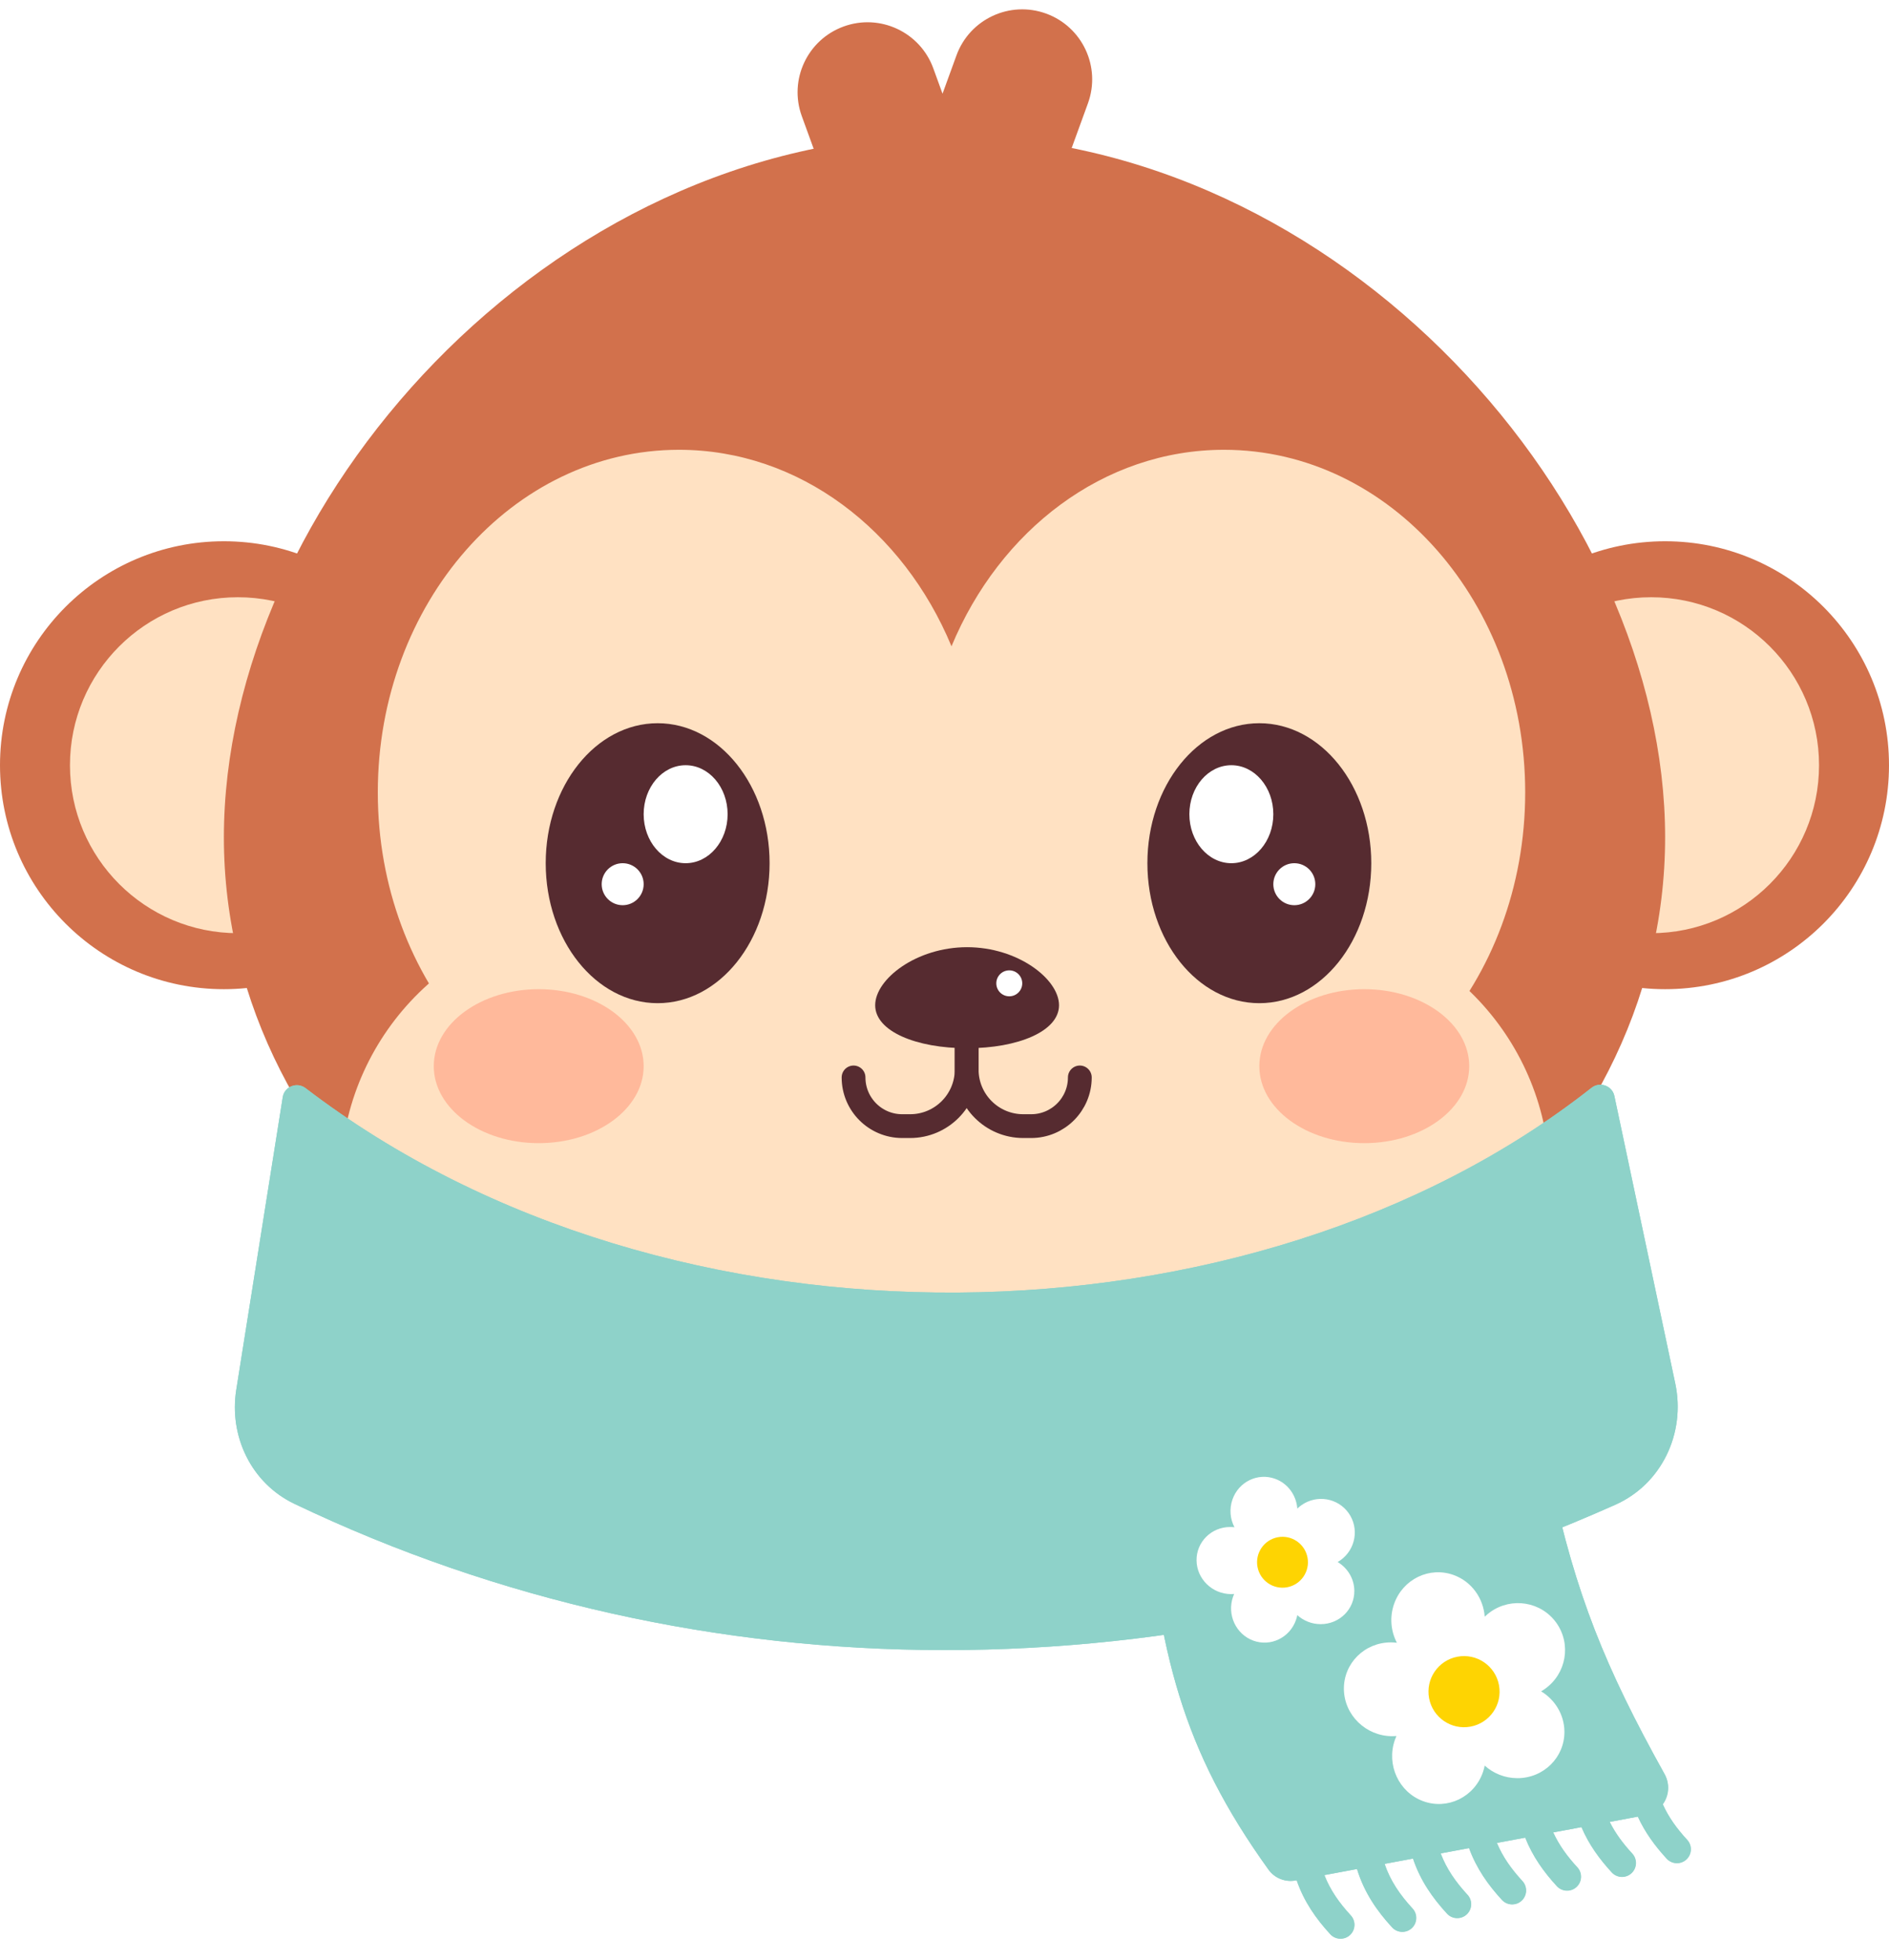 <svg width="135" height="140" viewBox="0 0 135 140" fill="none" xmlns="http://www.w3.org/2000/svg">
<circle cx="16" cy="54.667" r="16" fill="#D2714C"/>
<circle cx="17" cy="54.667" r="12" fill="#FFE1C2"/>
<circle cx="16" cy="16" r="16" transform="matrix(-1 0 0 1 135 38.667)" fill="#D2714C"/>
<circle cx="12" cy="12" r="12" transform="matrix(-1 0 0 1 130 42.667)" fill="#FFE1C2"/>
<path fill-rule="evenodd" clip-rule="evenodd" d="M74.763 0.97C77.358 1.915 78.696 4.784 77.752 7.379L73.99 17.715C73.18 19.939 70.958 21.239 68.707 20.972C68.337 21.241 67.924 21.463 67.474 21.627C64.879 22.571 62.01 21.233 61.065 18.638L57.303 8.302C56.358 5.707 57.696 2.838 60.291 1.893C62.886 0.949 65.755 2.287 66.7 4.882L67.359 6.694L68.355 3.958C69.299 1.364 72.168 0.026 74.763 0.97Z" fill="#D2714C"/>
<path d="M119 59.819C119 83.484 95.943 102.667 67.5 102.667C39.057 102.667 16 83.484 16 59.819C16 36.155 39.057 9.667 67.5 9.667C95.943 9.667 119 36.155 119 59.819Z" fill="#D2714C"/>
<path fill-rule="evenodd" clip-rule="evenodd" d="M24.368 83.24C24.838 73.826 32.588 65.667 42.862 65.667H92.224C102.46 65.667 110.192 73.766 110.713 83.138C101.534 94.888 85.619 102.661 67.522 102.667C67.515 102.667 67.507 102.667 67.5 102.667C67.493 102.667 67.486 102.667 67.478 102.667C49.434 102.661 33.559 94.933 24.368 83.24Z" fill="#FFE1C2"/>
<path fill-rule="evenodd" clip-rule="evenodd" d="M68 67.048C64.555 75.345 57.129 81.086 48.525 81.086C36.637 81.086 27 70.127 27 56.609C27 43.092 36.637 32.133 48.525 32.133C57.129 32.133 64.555 37.874 68 46.171C71.445 37.874 78.871 32.133 87.475 32.133C99.363 32.133 109 43.092 109 56.609C109 70.127 99.363 81.086 87.475 81.086C78.871 81.086 71.445 75.345 68 67.048Z" fill="#FFE1C2"/>
<ellipse cx="8" cy="10" rx="8" ry="10" transform="matrix(-1 0 0 1 55 51.667)" fill="#562B30"/>
<ellipse cx="3" cy="3.5" rx="3" ry="3.5" transform="matrix(-1 0 0 1 52 54.667)" fill="white"/>
<circle cx="1.5" cy="1.5" r="1.5" transform="matrix(-1 0 0 1 46 61.667)" fill="white"/>
<ellipse cx="90" cy="61.667" rx="8" ry="10" fill="#562B30"/>
<ellipse cx="88" cy="58.167" rx="3" ry="3.5" fill="white"/>
<circle cx="92.5" cy="63.167" r="1.5" fill="white"/>
<path d="M75.685 71.814C75.685 73.681 72.743 74.886 69.115 74.886C65.487 74.886 62.546 73.681 62.546 71.814C62.546 69.946 65.487 67.667 69.115 67.667C72.743 67.667 75.685 69.946 75.685 71.814Z" fill="#562B30"/>
<circle cx="72.129" cy="70.249" r="0.927" fill="white"/>
<path d="M69.085 69.571V76.407C69.085 78.64 70.895 80.45 73.128 80.45H73.693C75.614 80.45 77.171 78.893 77.171 76.972V76.972" stroke="#562B30" stroke-width="1.7" stroke-linecap="round" stroke-linejoin="round"/>
<path d="M69.085 69.571V76.407C69.085 78.64 67.275 80.45 65.043 80.45H64.478C62.557 80.45 61 78.893 61 76.972V76.972" stroke="#562B30" stroke-width="1.7" stroke-linecap="round" stroke-linejoin="round"/>
<ellipse cx="38.5" cy="76.167" rx="7.5" ry="5.5" fill="#FFB99B"/>
<ellipse cx="97.5" cy="76.167" rx="7.5" ry="5.5" fill="#FFB99B"/>
<g filter="url(#filter0_f_431_469)">
<path d="M20.207 78.378C20.328 77.618 21.228 77.272 21.84 77.739C47.869 97.654 89.553 96.77 113.739 77.715C114.331 77.248 115.217 77.557 115.373 78.294L119.725 98.836C120.477 102.385 118.755 106.021 115.442 107.498C84.333 121.368 50.132 121.343 21.027 107.426C17.974 105.965 16.355 102.622 16.886 99.279L20.207 78.378Z" fill="#8ED2C9"/>
</g>
<path d="M20.207 78.378C20.328 77.618 21.228 77.272 21.84 77.739C47.869 97.654 89.553 96.77 113.739 77.715C114.331 77.248 115.217 77.557 115.373 78.294L119.725 98.836C120.477 102.385 118.755 106.021 115.442 107.498C84.333 121.368 50.132 121.343 21.027 107.426C17.974 105.965 16.355 102.622 16.886 99.279L20.207 78.378Z" fill="#8ED2C9"/>
<g filter="url(#filter1_f_431_469)">
<path d="M83.703 104.144C82.556 104.144 81.653 105.126 81.756 106.269C82.824 118.157 84.455 124.942 90.664 133.578C91.101 134.185 91.853 134.478 92.589 134.34L92.68 134.323C93.205 135.851 94.07 137.075 95.082 138.173C95.449 138.572 96.07 138.597 96.468 138.23C96.867 137.863 96.892 137.242 96.525 136.843C95.706 135.955 95.056 135.039 94.636 133.959L96.994 133.519C97.505 135.195 98.417 136.51 99.498 137.683C99.865 138.081 100.486 138.107 100.884 137.739C101.283 137.372 101.308 136.751 100.941 136.353C100.045 135.38 99.35 134.375 98.939 133.157L100.994 132.773C101.517 134.338 102.394 135.584 103.423 136.701C103.79 137.1 104.411 137.125 104.809 136.758C105.208 136.391 105.233 135.77 104.866 135.371C104.028 134.462 103.366 133.523 102.947 132.409L105.001 132.026C105.531 133.482 106.371 134.659 107.348 135.72C107.715 136.118 108.336 136.144 108.735 135.777C109.133 135.41 109.159 134.789 108.791 134.39C108.012 133.544 107.386 132.674 106.965 131.66L109.015 131.278C109.547 132.627 110.349 133.735 111.273 134.739C111.64 135.137 112.261 135.163 112.66 134.795C113.058 134.428 113.084 133.807 112.717 133.409C111.997 132.628 111.408 131.826 110.99 130.91L113.035 130.528C113.566 131.774 114.327 132.812 115.198 133.757C115.566 134.156 116.186 134.181 116.585 133.814C116.984 133.447 117.009 132.826 116.642 132.428C115.983 131.712 115.433 130.979 115.025 130.157L117.062 129.778C117.586 130.921 118.307 131.889 119.124 132.776C119.491 133.175 120.112 133.2 120.51 132.833C120.909 132.466 120.934 131.845 120.567 131.446C119.84 130.657 119.246 129.846 118.827 128.918C119.272 128.319 119.372 127.48 118.969 126.756C114.701 119.097 112.618 113.911 110.851 105.718C110.654 104.805 109.851 104.144 108.917 104.144H83.703Z" fill="#8ED2C9"/>
</g>
<path fill-rule="evenodd" clip-rule="evenodd" d="M83.744 104.144C82.575 104.144 81.655 105.145 81.76 106.309C82.827 118.164 84.46 124.942 90.651 133.559C91.096 134.178 91.862 134.476 92.612 134.336L92.661 134.327C93.188 135.859 94.054 137.086 95.068 138.186C95.442 138.592 96.075 138.618 96.481 138.244C96.887 137.87 96.913 137.237 96.539 136.831C95.722 135.944 95.074 135.032 94.655 133.956L96.975 133.523C97.488 135.203 98.402 136.521 99.484 137.695C99.858 138.102 100.491 138.128 100.897 137.753C101.303 137.379 101.329 136.747 100.955 136.34C100.06 135.369 99.368 134.367 98.957 133.153L100.976 132.777C101.5 134.346 102.378 135.595 103.409 136.714C103.783 137.12 104.416 137.146 104.822 136.772C105.228 136.398 105.254 135.765 104.88 135.359C104.044 134.451 103.384 133.516 102.966 132.406L104.983 132.03C105.514 133.49 106.355 134.67 107.334 135.733C107.708 136.139 108.341 136.165 108.747 135.791C109.153 135.417 109.179 134.784 108.805 134.378C108.028 133.534 107.403 132.666 106.983 131.657L108.996 131.282C109.53 132.635 110.333 133.746 111.259 134.752C111.634 135.158 112.266 135.184 112.672 134.809C113.079 134.435 113.105 133.803 112.73 133.396C112.013 132.618 111.426 131.819 111.009 130.906L113.016 130.532C113.548 131.781 114.312 132.823 115.185 133.77C115.559 134.176 116.192 134.202 116.598 133.828C117.004 133.454 117.03 132.821 116.656 132.415C115.999 131.702 115.451 130.972 115.044 130.154L117.043 129.781C117.569 130.929 118.291 131.9 119.11 132.789C119.484 133.195 120.117 133.221 120.523 132.847C120.929 132.473 120.955 131.84 120.581 131.434C119.845 130.635 119.246 129.815 118.828 128.873C119.256 128.266 119.345 127.432 118.943 126.71C114.699 119.086 112.62 113.907 110.858 105.748C110.657 104.818 109.839 104.144 108.887 104.144H83.744Z" fill="#8ED2C9"/>
<path d="M95.598 111.591C95.664 111.552 95.73 111.51 95.794 111.465C96.888 110.691 97.151 109.182 96.382 108.096C95.613 107.009 94.103 106.756 93.009 107.53C92.903 107.605 92.804 107.687 92.714 107.775C92.647 106.839 92.053 105.985 91.135 105.648C89.891 105.192 88.523 105.853 88.079 107.125C87.842 107.804 87.915 108.519 88.223 109.107C88.125 109.095 88.024 109.089 87.923 109.089C86.575 109.085 85.496 110.155 85.513 111.479C85.53 112.803 86.636 113.879 87.984 113.883C88.057 113.883 88.129 113.88 88.2 113.874C88.17 113.939 88.144 114.006 88.12 114.075C87.675 115.347 88.322 116.748 89.565 117.205C90.808 117.661 92.176 116.999 92.621 115.727C92.66 115.614 92.691 115.5 92.714 115.386C93.154 115.783 93.74 116.027 94.38 116.029C95.727 116.032 96.806 114.962 96.789 113.638C96.778 112.773 96.302 112.014 95.598 111.591Z" fill="white"/>
<g style="mix-blend-mode:multiply">
<circle cx="91.656" cy="111.607" r="1.818" transform="rotate(79.368 91.656 111.607)" fill="#FED402"/>
</g>
<path d="M110.137 120.829C110.23 120.776 110.322 120.717 110.411 120.654C111.94 119.572 112.308 117.464 111.234 115.945C110.159 114.426 108.048 114.072 106.519 115.154C106.371 115.259 106.233 115.374 106.107 115.497C106.013 114.189 105.184 112.996 103.9 112.524C102.162 111.886 100.25 112.811 99.629 114.589C99.298 115.537 99.4 116.536 99.831 117.359C99.693 117.342 99.553 117.333 99.411 117.332C97.527 117.327 96.02 118.823 96.043 120.673C96.067 122.524 97.613 124.028 99.496 124.033C99.598 124.033 99.698 124.029 99.798 124.021C99.757 124.112 99.72 124.205 99.686 124.301C99.065 126.079 99.969 128.038 101.706 128.675C103.444 129.313 105.356 128.389 105.977 126.611C106.032 126.453 106.075 126.293 106.107 126.134C106.722 126.689 107.541 127.029 108.435 127.032C110.318 127.037 111.826 125.541 111.803 123.691C111.787 122.482 111.122 121.421 110.137 120.829Z" fill="white"/>
<g style="mix-blend-mode:multiply">
<circle cx="104.629" cy="120.852" r="2.541" transform="rotate(79.368 104.629 120.852)" fill="#FED402"/>
</g>
<defs>
<filter id="filter0_f_431_469" x="15.786" y="76.493" width="105.113" height="42.389" filterUnits="userSpaceOnUse" color-interpolation-filters="sRGB">
<feFlood flood-opacity="0" result="BackgroundImageFix"/>
<feBlend mode="normal" in="SourceGraphic" in2="BackgroundImageFix" result="shape"/>
<feGaussianBlur stdDeviation="0.5" result="effect1_foregroundBlur_431_469"/>
</filter>
<filter id="filter1_f_431_469" x="80.748" y="103.144" width="41.079" height="36.346" filterUnits="userSpaceOnUse" color-interpolation-filters="sRGB">
<feFlood flood-opacity="0" result="BackgroundImageFix"/>
<feBlend mode="normal" in="SourceGraphic" in2="BackgroundImageFix" result="shape"/>
<feGaussianBlur stdDeviation="0.5" result="effect1_foregroundBlur_431_469"/>
</filter>
</defs>
</svg>
